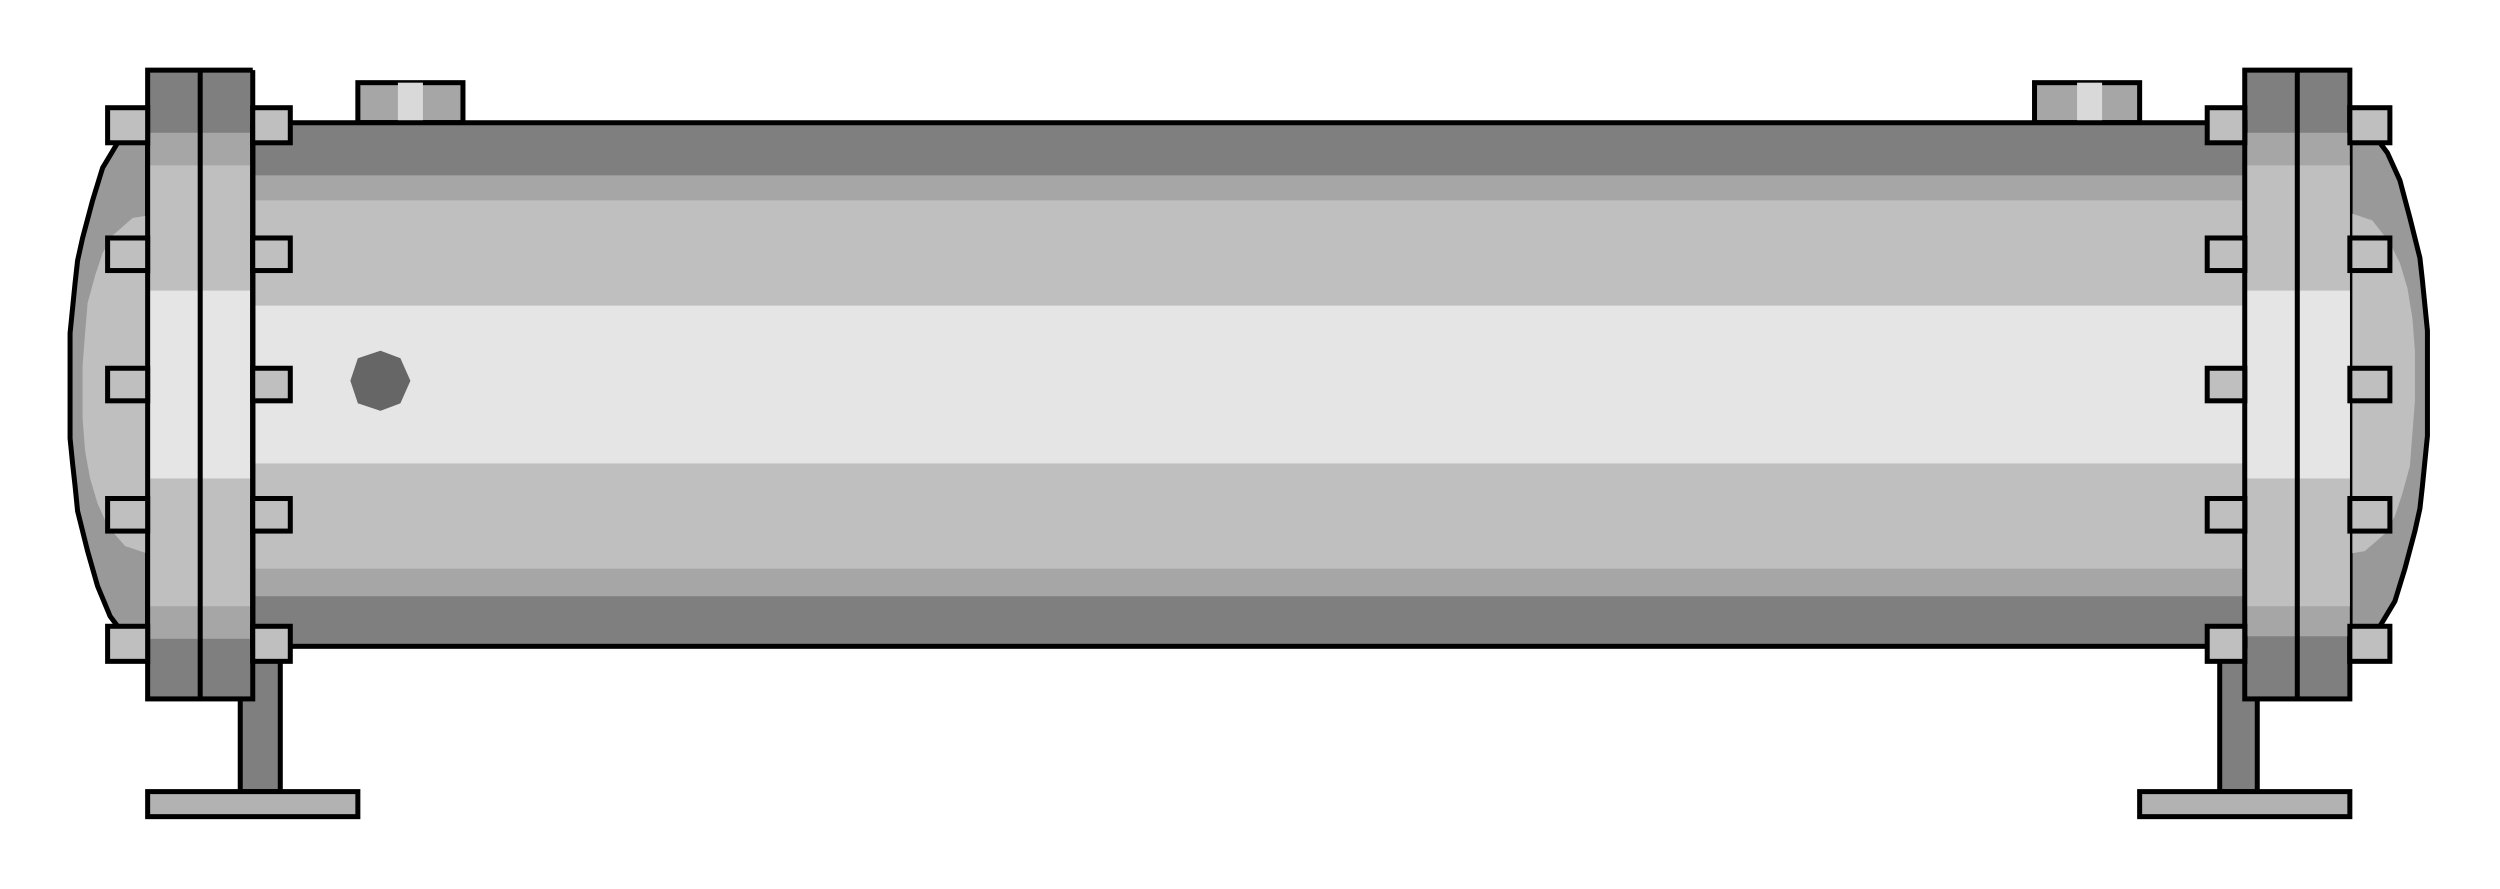  

<svg xmlns:agg="http://www.example.com" xmlns="http://www.w3.org/2000/svg" preserveAspectRatio="none" width="1.608in" height="0.572in" viewBox="0 0 999 355">

<path style="fill:#a6a6a6;stroke:#000;stroke-width:2" d="M813,33 l42,0 0,16 -42,0 0,-16z" />
<path style="fill:#a6a6a6;stroke:#000;stroke-width:2" d="M143,33 l42,0 0,16 -42,0 0,-16z" />
<path style="fill:#d9d9d9" d="M159,33 l10,0 0,16 -10,0 0,-16z" />
<path style="fill:#d9d9d9" d="M830,33 l10,0 0,16 -10,0 0,-16z" />
<path style="fill:#7f7f7f;stroke:#000;stroke-width:2" d="M112,174 l-16,0 0,142 16,0 0,-142z" />
<path style="fill:#7f7f7f;stroke:#000;stroke-width:2" d="M902,174 l-15,0 0,142 15,0 0,-142z" />
<path style="fill:#999;stroke:#000;stroke-width:2" d="M939,153 l0,-105 9,5 6,8 5,11 4,15 2,8 2,8 1,9 1,10 1,10 0,10 0,22 0,10 -1,10 -1,10 -1,9 -2,9 -4,15 -4,13 -6,10 -6,6 -6,2 0,-105z" />
<path style="fill:#999;stroke:#000;stroke-width:2" d="M59,154 l0,104 -9,-4 -6,-8 -5,-12 -4,-14 -2,-8 -2,-8 -1,-10 -1,-9 -1,-10 0,-11 0,-21 0,-10 1,-10 1,-10 1,-9 2,-9 4,-15 4,-13 6,-10 6,-6 6,-2 0,105z" />
<path style="fill:#bfbfbf" d="M59,154 l0,67 -9,-3 -7,-8 -4,-9 -3,-10 -2,-11 -1,-13 0,-7 0,-14 1,-13 1,-12 3,-11 3,-9 4,-7 8,-7 6,-1 0,68z" />
<path style="fill:#bfbfbf" d="M939,153 l0,-68 9,3 7,9 4,8 3,10 2,12 1,13 0,6 0,14 -1,13 -1,13 -3,11 -3,9 -4,7 -8,7 -6,1 0,-68z" />
<path style="fill:#7f7f7f;stroke:#000;stroke-width:2" d="M939,28 l-42,0 0,251 42,0 0,-251z" />
<path style="fill:#7f7f7f" d="M101,49 l796,0 0,209 -796,0 0,-209z" />
<path style="fill:#7f7f7f" d="M101,28 l-42,0 0,251 42,0 0,-251z" />
<path style="fill:#a6a6a6" d="M939,53 l-42,0 0,201 42,0 0,-201z" />
<path style="fill:#a6a6a6" d="M101,70 l796,0 0,168 -796,0 0,-168z" />
<path style="fill:#a6a6a6" d="M101,53 l-42,0 0,202 42,0 0,-202z" />
<path style="fill:#bfbfbf" d="M939,66 l-42,0 0,176 42,0 0,-176z" />
<path style="fill:#bfbfbf" d="M101,80 l796,0 0,147 -796,0 0,-147z" />
<path style="fill:#bfbfbf" d="M101,66 l-42,0 0,176 42,0 0,-176z" />
<path style="fill:#e5e5e5" d="M939,116 l-42,0 0,75 42,0 0,-75z" />
<path style="fill:#e5e5e5" d="M101,122 l796,0 0,63 -796,0 0,-63z" />
<path style="fill:#e5e5e5" d="M101,116 l-42,0 0,75 42,0 0,-75z" />
<path style="fill:none;stroke:#000;stroke-width:2" d="M918,28 l0,251" />
<path style="fill:none;stroke:#000;stroke-width:2" d="M101,49 l796,0 0,209 -796,0 0,-209" />
<path style="fill:none;stroke:#000;stroke-width:2" d="M101,28 l-42,0 0,251 42,0 0,-251" />
<path style="fill:none;stroke:#000;stroke-width:2" d="M80,28 l0,251" />
<path style="fill:#b2b2b2;stroke:#000;stroke-width:2" d="M59,316 l84,0 0,10 -84,0 0,-10z" />
<path style="fill:#b2b2b2;stroke:#000;stroke-width:2" d="M855,316 l84,0 0,10 -84,0 0,-10z" />
<path style="fill:#666" d="M143,161 l-3,-9 3,-9 9,-3 8,3 4,9 -4,9 -8,3 -9,-3z" />
<path style="fill:#bfbfbf;stroke:#000;stroke-width:2" d="M882,250 l15,0 0,14 -15,0 0,-14z" />
<path style="fill:#bfbfbf;stroke:#000;stroke-width:2" d="M882,199 l15,0 0,13 -15,0 0,-13z" />
<path style="fill:#bfbfbf;stroke:#000;stroke-width:2" d="M882,147 l15,0 0,13 -15,0 0,-13z" />
<path style="fill:#bfbfbf;stroke:#000;stroke-width:2" d="M882,95 l15,0 0,13 -15,0 0,-13z" />
<path style="fill:#bfbfbf;stroke:#000;stroke-width:2" d="M882,43 l15,0 0,14 -15,0 0,-14z" />
<path style="fill:#bfbfbf;stroke:#000;stroke-width:2" d="M939,250 l16,0 0,14 -16,0 0,-14z" />
<path style="fill:#bfbfbf;stroke:#000;stroke-width:2" d="M939,199 l16,0 0,13 -16,0 0,-13z" />
<path style="fill:#bfbfbf;stroke:#000;stroke-width:2" d="M939,147 l16,0 0,13 -16,0 0,-13z" />
<path style="fill:#bfbfbf;stroke:#000;stroke-width:2" d="M939,95 l16,0 0,13 -16,0 0,-13z" />
<path style="fill:#bfbfbf;stroke:#000;stroke-width:2" d="M939,43 l16,0 0,14 -16,0 0,-14z" />
<path style="fill:#bfbfbf;stroke:#000;stroke-width:2" d="M43,250 l16,0 0,14 -16,0 0,-14z" />
<path style="fill:#bfbfbf;stroke:#000;stroke-width:2" d="M43,199 l16,0 0,13 -16,0 0,-13z" />
<path style="fill:#bfbfbf;stroke:#000;stroke-width:2" d="M43,147 l16,0 0,13 -16,0 0,-13z" />
<path style="fill:#bfbfbf;stroke:#000;stroke-width:2" d="M43,95 l16,0 0,13 -16,0 0,-13z" />
<path style="fill:#bfbfbf;stroke:#000;stroke-width:2" d="M43,43 l16,0 0,14 -16,0 0,-14z" />
<path style="fill:#bfbfbf;stroke:#000;stroke-width:2" d="M101,250 l15,0 0,14 -15,0 0,-14z" />
<path style="fill:#bfbfbf;stroke:#000;stroke-width:2" d="M101,199 l15,0 0,13 -15,0 0,-13z" />
<path style="fill:#bfbfbf;stroke:#000;stroke-width:2" d="M101,147 l15,0 0,13 -15,0 0,-13z" />
<path style="fill:#bfbfbf;stroke:#000;stroke-width:2" d="M101,95 l15,0 0,13 -15,0 0,-13z" />
<path style="fill:#bfbfbf;stroke:#000;stroke-width:2" d="M101,43 l15,0 0,14 -15,0 0,-14z" />

</svg>
